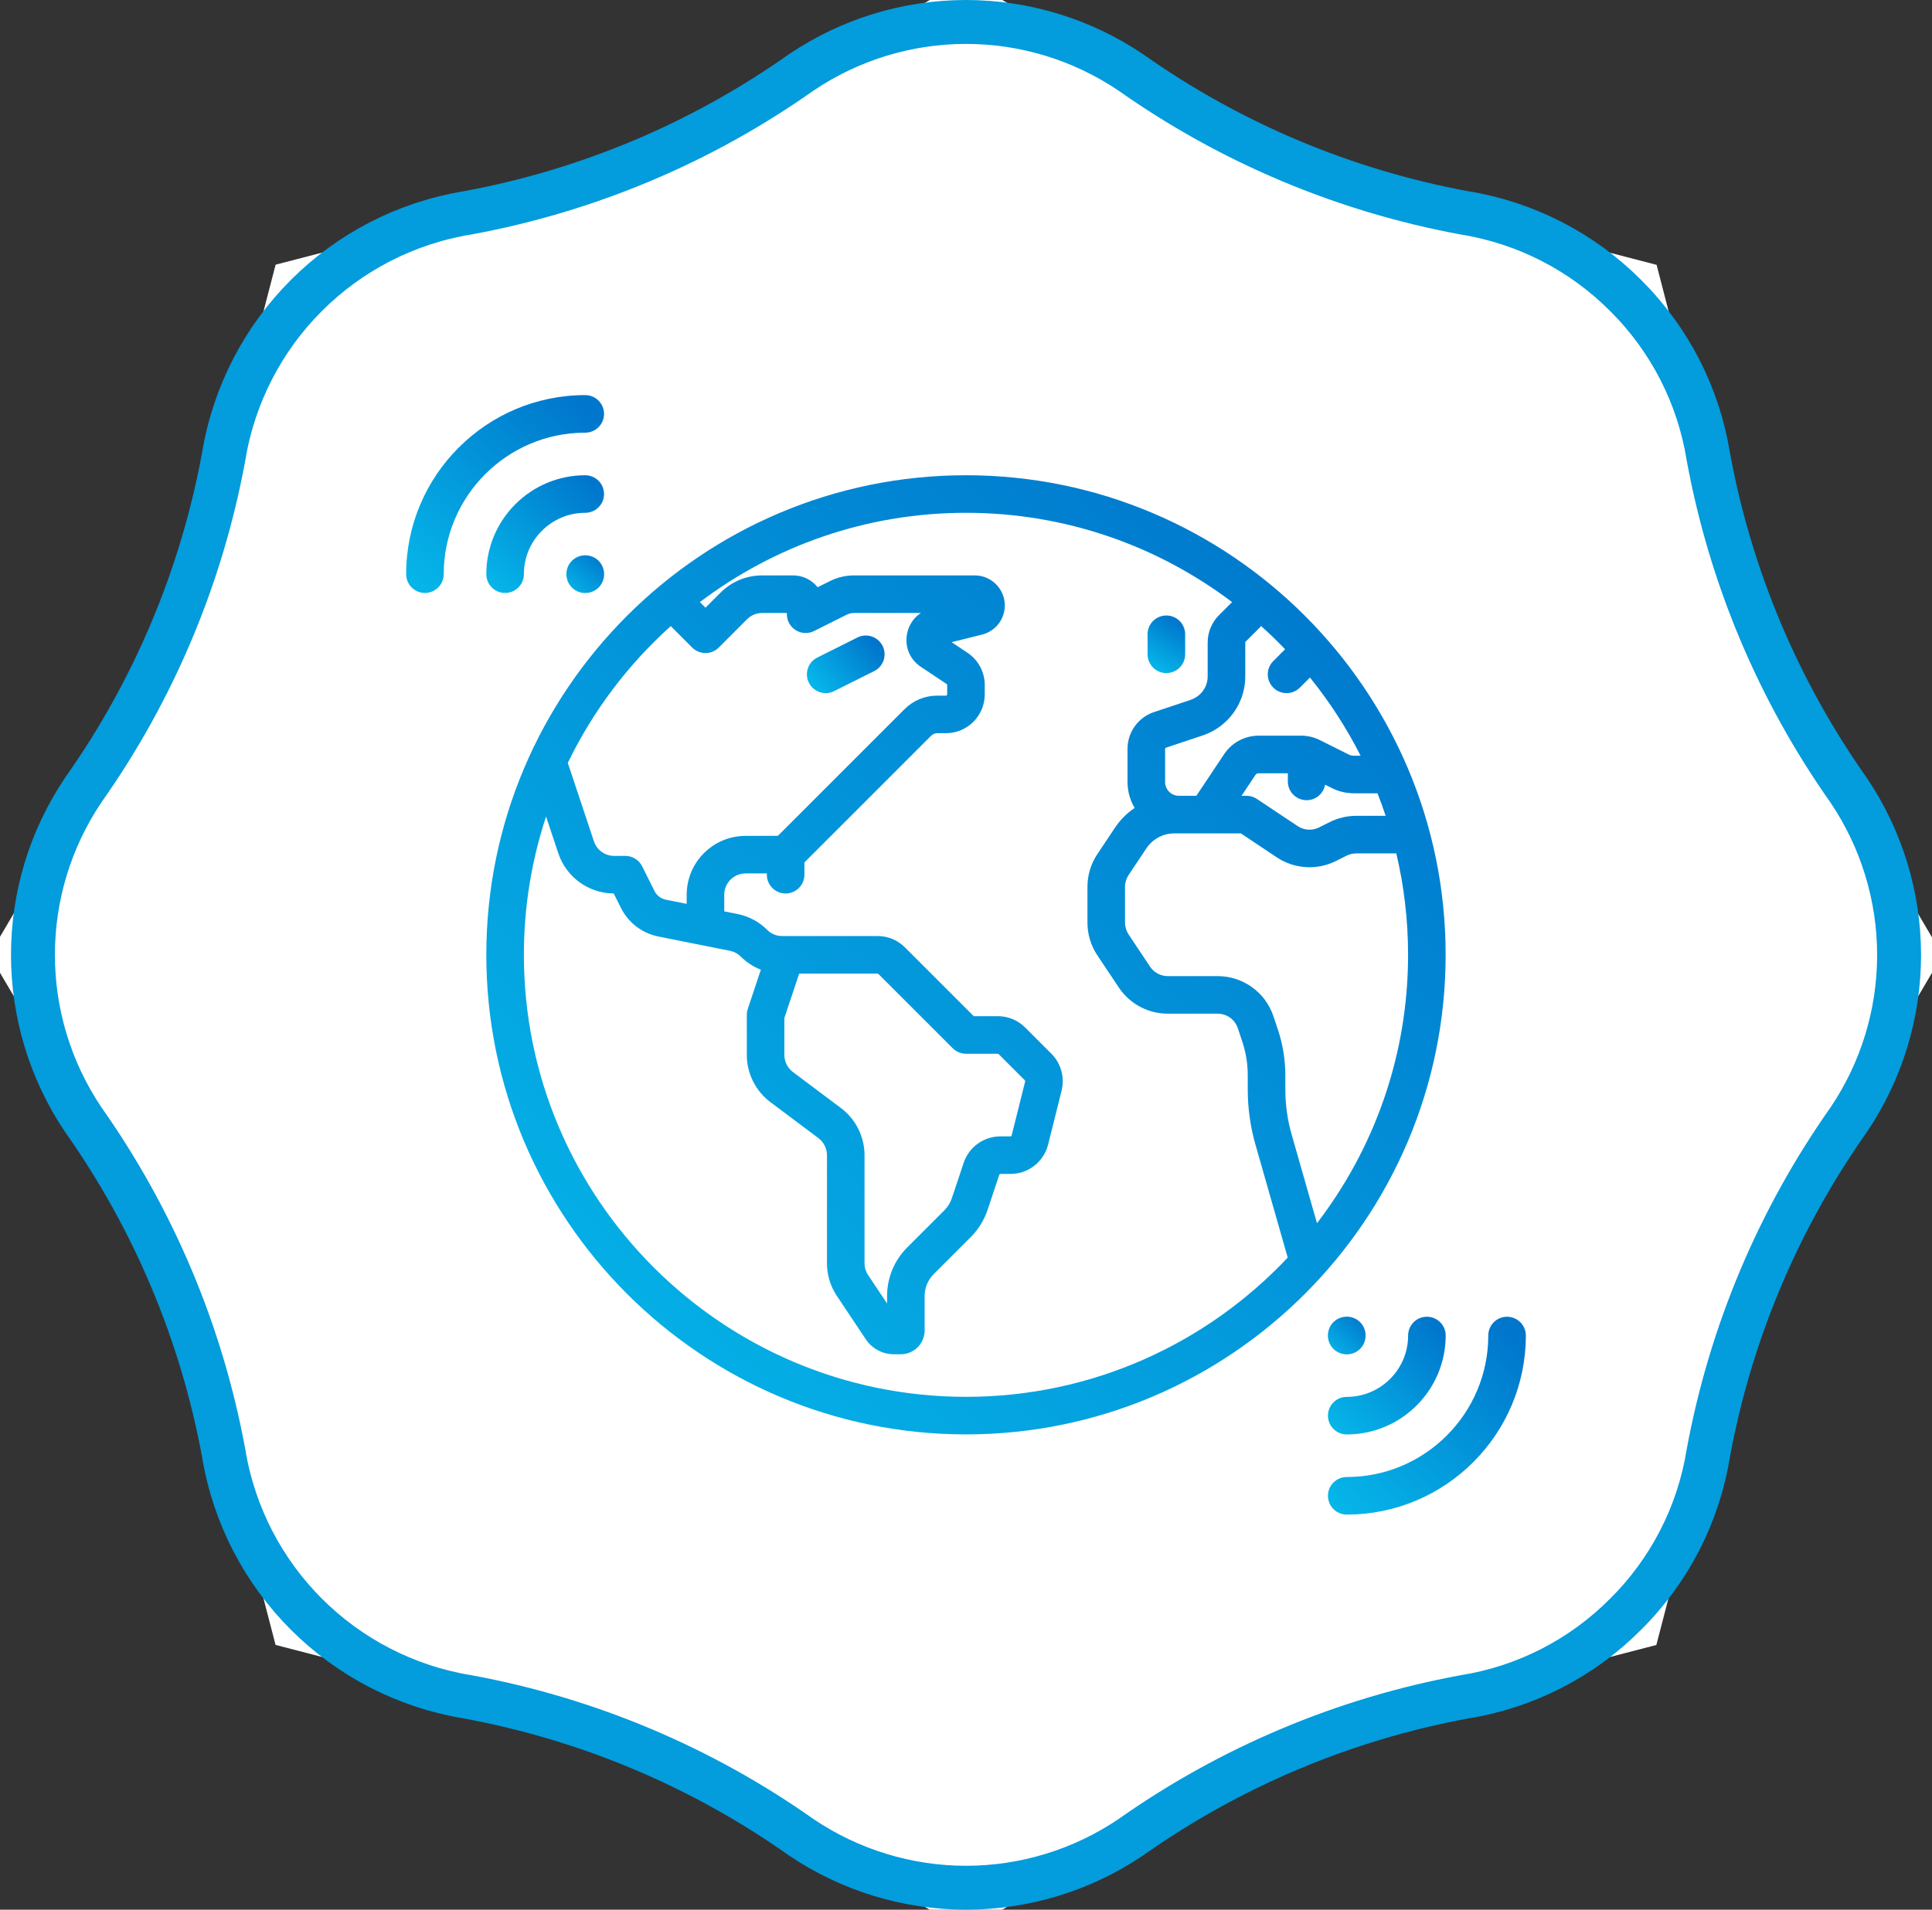 <?xml version="1.0" encoding="UTF-8"?>
<svg width="88px" height="87px" viewBox="0 0 88 87" version="1.1" xmlns="http://www.w3.org/2000/svg" xmlns:xlink="http://www.w3.org/1999/xlink">
    <rect x="0" y="0" width="88" height="87" fill="#333333" stroke="none"/>
    <defs>
        <linearGradient x1="89.937%" y1="5.368%" x2="7.292%" y2="94.431%" id="linearGradient-1">
            <stop stop-color="#0076CC" offset="0.04%"></stop>
            <stop stop-color="#05B4E8" offset="100%"></stop>
        </linearGradient>
        <linearGradient x1="89.937%" y1="5.369%" x2="7.292%" y2="94.43%" id="linearGradient-2">
            <stop stop-color="#0076CC" offset="0.04%"></stop>
            <stop stop-color="#05B4E8" offset="100%"></stop>
        </linearGradient>
        <linearGradient x1="89.935%" y1="5.368%" x2="7.294%" y2="94.431%" id="linearGradient-3">
            <stop stop-color="#0076CC" offset="0.04%"></stop>
            <stop stop-color="#05B4E8" offset="100%"></stop>
        </linearGradient>
        <linearGradient x1="89.937%" y1="5.368%" x2="7.292%" y2="94.431%" id="linearGradient-4">
            <stop stop-color="#0076CC" offset="0.04%"></stop>
            <stop stop-color="#05B4E8" offset="100%"></stop>
        </linearGradient>
        <linearGradient x1="89.937%" y1="5.37%" x2="7.292%" y2="94.429%" id="linearGradient-5">
            <stop stop-color="#0076CC" offset="0.04%"></stop>
            <stop stop-color="#05B4E8" offset="100%"></stop>
        </linearGradient>
        <linearGradient x1="89.937%" y1="5.369%" x2="7.292%" y2="94.429%" id="linearGradient-6">
            <stop stop-color="#0076CC" offset="0.04%"></stop>
            <stop stop-color="#05B4E8" offset="100%"></stop>
        </linearGradient>
        <linearGradient x1="89.937%" y1="25.43%" x2="7.292%" y2="74.459%" id="linearGradient-7">
            <stop stop-color="#0076CC" offset="0.04%"></stop>
            <stop stop-color="#05B4E8" offset="100%"></stop>
        </linearGradient>
        <linearGradient x1="66.986%" y1="5.368%" x2="31.835%" y2="94.431%" id="linearGradient-8">
            <stop stop-color="#0076CC" offset="0.04%"></stop>
            <stop stop-color="#05B4E8" offset="100%"></stop>
        </linearGradient>
    </defs>
    <g id="Page-1" stroke="none" stroke-width="1" fill="none" fill-rule="evenodd">
        <g id="Our-Advantages" transform="translate(-1076, -2320)">
            <g id="Group-20" transform="translate(0, 2106)">
                <g id="Group-18" transform="translate(237, 82)">
                    <g id="Group-35" transform="translate(47, 133)">
                        <g id="Group-19-Copy-4" transform="translate(779.5, 0)">
                            <g id="Asset-2" transform="translate(14, 0)">
                                <path d="M42.501,21.242 C47.197,24.009 52.258,26.106 57.536,27.473 C58.899,32.752 60.996,37.813 63.762,42.509 C60.998,47.2 58.903,52.256 57.537,57.528 C52.258,58.894 47.197,60.991 42.5,63.758 C37.803,60.989 32.741,58.891 27.461,57.525 C26.095,52.25 23.998,47.193 21.233,42.5 C24,37.807 26.097,32.749 27.463,27.473 C32.743,26.108 37.805,24.01 42.501,21.242 Z" id="Path-Copy-2" stroke="#FFFFFF" stroke-width="40"></path>
                                <g id="world-svgrepo-com" transform="translate(17, 17)">
                                    <path d="M25.499,3.651 C13.452,3.651 3.651,13.452 3.651,25.499 C3.651,37.546 13.452,47.347 25.499,47.347 C37.546,47.347 47.347,37.546 47.347,25.499 C47.347,13.452 37.546,3.651 25.499,3.651 Z M44.615,19.167 L43.271,19.167 C42.857,19.167 42.443,19.265 42.072,19.45 L41.58,19.696 C41.269,19.852 40.897,19.828 40.608,19.636 L38.751,18.398 C38.611,18.304 38.446,18.254 38.277,18.254 L38.05,18.254 L38.684,17.304 C38.716,17.256 38.769,17.228 38.826,17.228 L40.159,17.228 L40.159,17.599 C40.159,18.072 40.542,18.455 41.015,18.455 C41.436,18.455 41.785,18.15 41.856,17.749 L42.169,17.905 C42.476,18.059 42.82,18.14 43.163,18.14 L44.243,18.14 C44.376,18.478 44.5,18.821 44.615,19.167 Z M38.22,11.274 C38.22,11.259 38.226,11.244 38.236,11.233 L38.882,10.588 C38.903,10.566 38.923,10.544 38.942,10.521 C39.319,10.86 39.684,11.212 40.035,11.578 L39.497,12.116 C39.163,12.45 39.163,12.992 39.497,13.326 C39.664,13.493 39.883,13.577 40.102,13.577 C40.321,13.577 40.54,13.493 40.707,13.326 L41.167,12.866 C42.055,13.965 42.83,15.158 43.474,16.429 L43.163,16.429 C43.084,16.429 43.005,16.41 42.934,16.375 L41.614,15.715 C41.354,15.585 41.063,15.516 40.772,15.516 L38.826,15.516 C38.195,15.516 37.61,15.83 37.26,16.354 L35.993,18.254 L35.196,18.254 C34.85,18.254 34.569,17.973 34.569,17.627 L34.569,16.117 C34.569,16.092 34.584,16.071 34.608,16.063 L36.277,15.506 C36.694,15.368 37.077,15.13 37.388,14.82 C37.924,14.284 38.22,13.57 38.22,12.812 L38.22,11.274 L38.22,11.274 Z M12.055,10.521 C12.074,10.544 12.094,10.566 12.116,10.588 L13.029,11.501 C13.189,11.661 13.407,11.751 13.634,11.751 C13.861,11.751 14.078,11.661 14.239,11.501 L15.529,10.21 C15.712,10.027 15.956,9.926 16.215,9.926 L17.341,9.926 L17.341,9.983 C17.341,10.279 17.495,10.555 17.747,10.711 C18,10.867 18.315,10.881 18.58,10.748 L20.073,10.001 C20.172,9.952 20.283,9.926 20.394,9.926 L23.446,9.926 C23.112,10.143 22.88,10.49 22.809,10.904 C22.708,11.485 22.95,12.05 23.442,12.378 L24.618,13.162 C24.634,13.173 24.643,13.19 24.643,13.209 L24.643,13.634 C24.643,13.665 24.617,13.691 24.586,13.691 L24.193,13.691 C23.629,13.691 23.099,13.91 22.7,14.309 L16.946,20.063 C16.936,20.074 16.921,20.08 16.906,20.08 L15.459,20.08 C13.981,20.08 12.778,21.282 12.778,22.761 L12.778,23.177 L11.829,22.988 C11.603,22.942 11.415,22.798 11.311,22.592 L10.748,21.465 C10.603,21.175 10.307,20.992 9.983,20.992 L9.473,20.992 C9.055,20.992 8.685,20.726 8.553,20.329 L7.362,16.755 C8.511,14.381 10.114,12.265 12.055,10.521 Z M25.499,45.636 C14.396,45.636 5.362,36.602 5.362,25.499 C5.362,23.3 5.718,21.182 6.372,19.199 L6.929,20.87 C7.293,21.961 8.306,22.696 9.454,22.704 L9.781,23.357 C10.121,24.039 10.746,24.516 11.493,24.666 L14.757,25.318 C14.94,25.355 15.107,25.444 15.239,25.577 C15.505,25.842 15.817,26.045 16.157,26.176 L15.56,27.966 C15.531,28.054 15.516,28.145 15.516,28.237 L15.516,30.063 C15.516,30.902 15.917,31.704 16.588,32.207 L18.779,33.85 C19.022,34.032 19.167,34.322 19.167,34.626 L19.167,39.55 C19.167,40.081 19.322,40.595 19.617,41.037 L20.933,43.01 C21.219,43.44 21.698,43.696 22.214,43.696 L22.532,43.696 C23.13,43.696 23.616,43.21 23.616,42.612 L23.616,41.048 C23.616,40.667 23.765,40.308 24.034,40.039 L25.723,38.35 C26.065,38.007 26.327,37.583 26.481,37.124 L27.015,35.521 C27.023,35.497 27.045,35.481 27.069,35.481 L27.524,35.481 C28.337,35.481 29.043,34.931 29.24,34.142 L29.855,31.684 C30.004,31.085 29.826,30.441 29.389,30.005 L28.197,28.812 C27.863,28.478 27.418,28.294 26.946,28.294 L25.853,28.294 L22.72,25.161 C22.386,24.827 21.942,24.643 21.47,24.643 L17.304,24.643 C17.291,24.643 17.278,24.643 17.264,24.643 L17.117,24.643 C16.865,24.643 16.628,24.545 16.449,24.366 C16.077,23.994 15.608,23.743 15.092,23.64 L14.489,23.519 L14.489,22.761 C14.489,22.226 14.924,21.791 15.459,21.791 L16.429,21.791 L16.429,21.848 C16.429,22.321 16.812,22.704 17.284,22.704 C17.757,22.704 18.14,22.321 18.14,21.848 L18.14,21.288 C18.145,21.283 18.151,21.278 18.157,21.273 L23.911,15.519 C23.986,15.444 24.086,15.402 24.193,15.402 L24.586,15.402 C25.561,15.402 26.354,14.609 26.354,13.634 L26.354,13.209 C26.354,12.617 26.06,12.067 25.567,11.738 L24.845,11.256 L26.231,10.91 C26.841,10.757 27.267,10.212 27.267,9.582 C27.267,8.828 26.653,8.214 25.899,8.214 L20.394,8.214 C20.019,8.214 19.643,8.303 19.308,8.471 L18.742,8.753 C18.481,8.425 18.078,8.214 17.627,8.214 L16.215,8.214 C15.499,8.214 14.826,8.493 14.319,9 L13.633,9.685 L13.378,9.43 C16.752,6.878 20.952,5.362 25.499,5.362 C30.046,5.362 34.245,6.878 37.62,9.43 L37.026,10.023 C36.692,10.357 36.508,10.801 36.508,11.273 L36.508,12.811 C36.508,13.113 36.391,13.397 36.177,13.61 C36.054,13.733 35.902,13.827 35.736,13.883 L34.067,14.439 C33.343,14.68 32.857,15.354 32.857,16.117 L32.857,17.627 C32.857,18.058 32.977,18.461 33.181,18.808 C32.834,19.042 32.529,19.343 32.29,19.702 L31.482,20.913 C31.187,21.355 31.032,21.87 31.032,22.401 L31.032,24.033 C31.032,24.564 31.187,25.079 31.482,25.521 L32.459,26.986 C32.958,27.734 33.791,28.18 34.69,28.18 L36.961,28.18 C37.379,28.18 37.749,28.446 37.881,28.843 L38.085,29.455 C38.25,29.95 38.333,30.466 38.333,30.988 L38.333,31.634 C38.333,32.487 38.452,33.336 38.687,34.157 L40.154,39.293 C36.48,43.195 31.269,45.636 25.499,45.636 Z M19.806,32.481 L17.615,30.838 C17.372,30.656 17.227,30.366 17.227,30.063 L17.227,28.376 L17.901,26.355 L21.47,26.355 C21.485,26.355 21.5,26.361 21.51,26.371 L24.894,29.755 C25.054,29.915 25.272,30.005 25.499,30.005 L26.946,30.005 C26.961,30.005 26.976,30.012 26.987,30.022 L28.179,31.215 C28.193,31.229 28.199,31.25 28.194,31.269 L27.58,33.727 C27.573,33.753 27.551,33.77 27.524,33.77 L27.069,33.77 C26.307,33.77 25.633,34.256 25.392,34.98 L24.857,36.583 C24.788,36.792 24.668,36.984 24.513,37.14 L22.824,38.829 C22.231,39.422 21.905,40.21 21.905,41.048 L21.905,41.384 L21.041,40.088 C20.934,39.928 20.878,39.742 20.878,39.55 L20.878,34.626 C20.878,33.787 20.477,32.985 19.806,32.481 Z M40.333,33.687 C40.142,33.019 40.045,32.328 40.045,31.634 L40.045,30.988 C40.045,30.282 39.932,29.584 39.709,28.914 L39.505,28.302 C39.139,27.205 38.117,26.469 36.961,26.469 L34.69,26.469 C34.365,26.469 34.064,26.307 33.883,26.037 L32.906,24.571 C32.8,24.411 32.743,24.225 32.743,24.033 L32.743,22.401 C32.743,22.209 32.8,22.023 32.906,21.863 L33.714,20.652 C34,20.222 34.479,19.966 34.996,19.966 L38.018,19.966 L39.659,21.06 C40.457,21.592 41.487,21.656 42.345,21.227 L42.838,20.981 C42.972,20.914 43.122,20.878 43.271,20.878 L45.1,20.878 C45.45,22.363 45.636,23.909 45.636,25.499 C45.636,30.094 44.088,34.334 41.487,37.726 L40.333,33.687 Z" id="Shape" fill="url(#linearGradient-1)"></path>
                                    <path d="M8.775,7.559 C8.772,7.556 8.769,7.552 8.766,7.549 C8.432,7.215 7.883,7.215 7.549,7.549 C7.215,7.883 7.215,8.432 7.549,8.766 C7.552,8.769 7.556,8.772 7.559,8.775 C7.725,8.936 7.941,9.016 8.157,9.016 C8.374,9.016 8.59,8.936 8.756,8.775 C8.763,8.769 8.769,8.763 8.775,8.756 C9.097,8.424 9.097,7.891 8.775,7.559 Z" id="Path" fill="url(#linearGradient-2)"></path>
                                    <path d="M8.157,3.651 C5.672,3.651 3.651,5.673 3.651,8.157 C3.651,8.63 4.034,9.013 4.506,9.013 C4.979,9.013 5.362,8.63 5.362,8.157 C5.362,6.616 6.616,5.362 8.157,5.362 C8.63,5.362 9.013,4.979 9.013,4.507 C9.013,4.034 8.63,3.651 8.157,3.651 Z" id="Path" fill="url(#linearGradient-3)"></path>
                                    <path d="M8.157,0 C3.659,0 0,3.659 0,8.157 C0,8.63 0.383,9.013 0.856,9.013 C1.328,9.013 1.711,8.63 1.711,8.157 C1.711,4.603 4.603,1.711 8.157,1.711 C8.63,1.711 9.013,1.328 9.013,0.856 C9.013,0.383 8.63,0 8.157,0 Z" id="Path" fill="url(#linearGradient-4)"></path>
                                    <path d="M43.451,42.234 C43.448,42.231 43.445,42.228 43.441,42.225 C43.11,41.903 42.576,41.903 42.244,42.225 C42.238,42.231 42.231,42.238 42.225,42.244 C41.904,42.576 41.904,43.109 42.225,43.441 C42.228,43.444 42.231,43.448 42.234,43.451 C42.402,43.618 42.622,43.701 42.843,43.701 C43.063,43.701 43.284,43.618 43.451,43.451 C43.785,43.117 43.785,42.568 43.451,42.234 Z" id="Path" fill="url(#linearGradient-5)"></path>
                                    <path d="M46.493,41.987 C46.021,41.987 45.638,42.37 45.638,42.843 C45.638,44.384 44.384,45.638 42.843,45.638 C42.37,45.638 41.987,46.021 41.987,46.493 C41.987,46.966 42.37,47.349 42.843,47.349 C45.328,47.349 47.349,45.327 47.349,42.842 C47.349,42.37 46.966,41.987 46.493,41.987 Z" id="Path" fill="url(#linearGradient-6)"></path>
                                    <path d="M50.144,41.987 C49.672,41.987 49.289,42.37 49.289,42.843 C49.289,46.397 46.397,49.289 42.843,49.289 C42.37,49.289 41.987,49.672 41.987,50.144 C41.987,50.617 42.37,51 42.843,51 C47.341,51 51,47.341 51,42.843 C51,42.37 50.617,41.987 50.144,41.987 Z" id="Path" fill="url(#linearGradient-1)"></path>
                                    <path d="M21.701,11.425 C21.489,11.003 20.975,10.831 20.553,11.043 L18.727,11.956 C18.304,12.167 18.133,12.681 18.344,13.104 C18.494,13.403 18.796,13.577 19.11,13.577 C19.239,13.577 19.37,13.548 19.492,13.486 L21.318,12.573 C21.741,12.362 21.912,11.848 21.701,11.425 Z" id="Path" fill="url(#linearGradient-7)"></path>
                                    <path d="M34.626,10.04 C34.153,10.04 33.77,10.423 33.77,10.895 L33.77,11.808 C33.77,12.281 34.153,12.664 34.626,12.664 C35.099,12.664 35.482,12.281 35.482,11.808 L35.482,10.895 C35.482,10.423 35.099,10.04 34.626,10.04 Z" id="Path" fill="url(#linearGradient-8)"></path>
                                </g>
                                <path d="M85.001,42.5 C84.999,39.827 84.199,37.215 82.703,34.999 C79.499,30.46 77.319,25.278 76.314,19.814 C75.869,17.026 74.549,14.452 72.546,12.463 L72.546,12.463 C70.554,10.462 67.98,9.143 65.192,8.695 C59.726,7.685 54.544,5.502 50.003,2.297 C47.787,0.801 45.174,0.001 42.5,0 L42.5,0 C39.826,0.001 37.214,0.801 34.998,2.297 C30.458,5.504 25.275,7.687 19.808,8.695 C14.096,9.627 9.618,14.103 8.686,19.814 C7.678,25.279 5.495,30.461 2.287,34.999 C-0.761,39.535 -0.761,45.464 2.287,50.001 C5.493,54.54 7.676,59.721 8.686,65.186 C9.618,70.896 14.096,75.373 19.808,76.305 C25.275,77.313 30.458,79.496 34.998,82.703 C37.214,84.199 39.826,84.999 42.5,85 L42.5,85 C45.174,84.999 47.787,84.199 50.003,82.703 C54.544,79.498 59.726,77.315 65.192,76.305 C67.982,75.862 70.557,74.542 72.546,72.537 L72.546,72.537 C74.551,70.549 75.871,67.974 76.314,65.186 C77.325,59.721 79.508,54.54 82.714,50.001 C84.206,47.784 85.003,45.172 85.001,42.5 L85.001,42.5 Z" id="Path" stroke="#039CDD" stroke-width="2"></path>
                            </g>
                        </g>
                    </g>
                </g>
            </g>
        </g>
    </g>
</svg>
